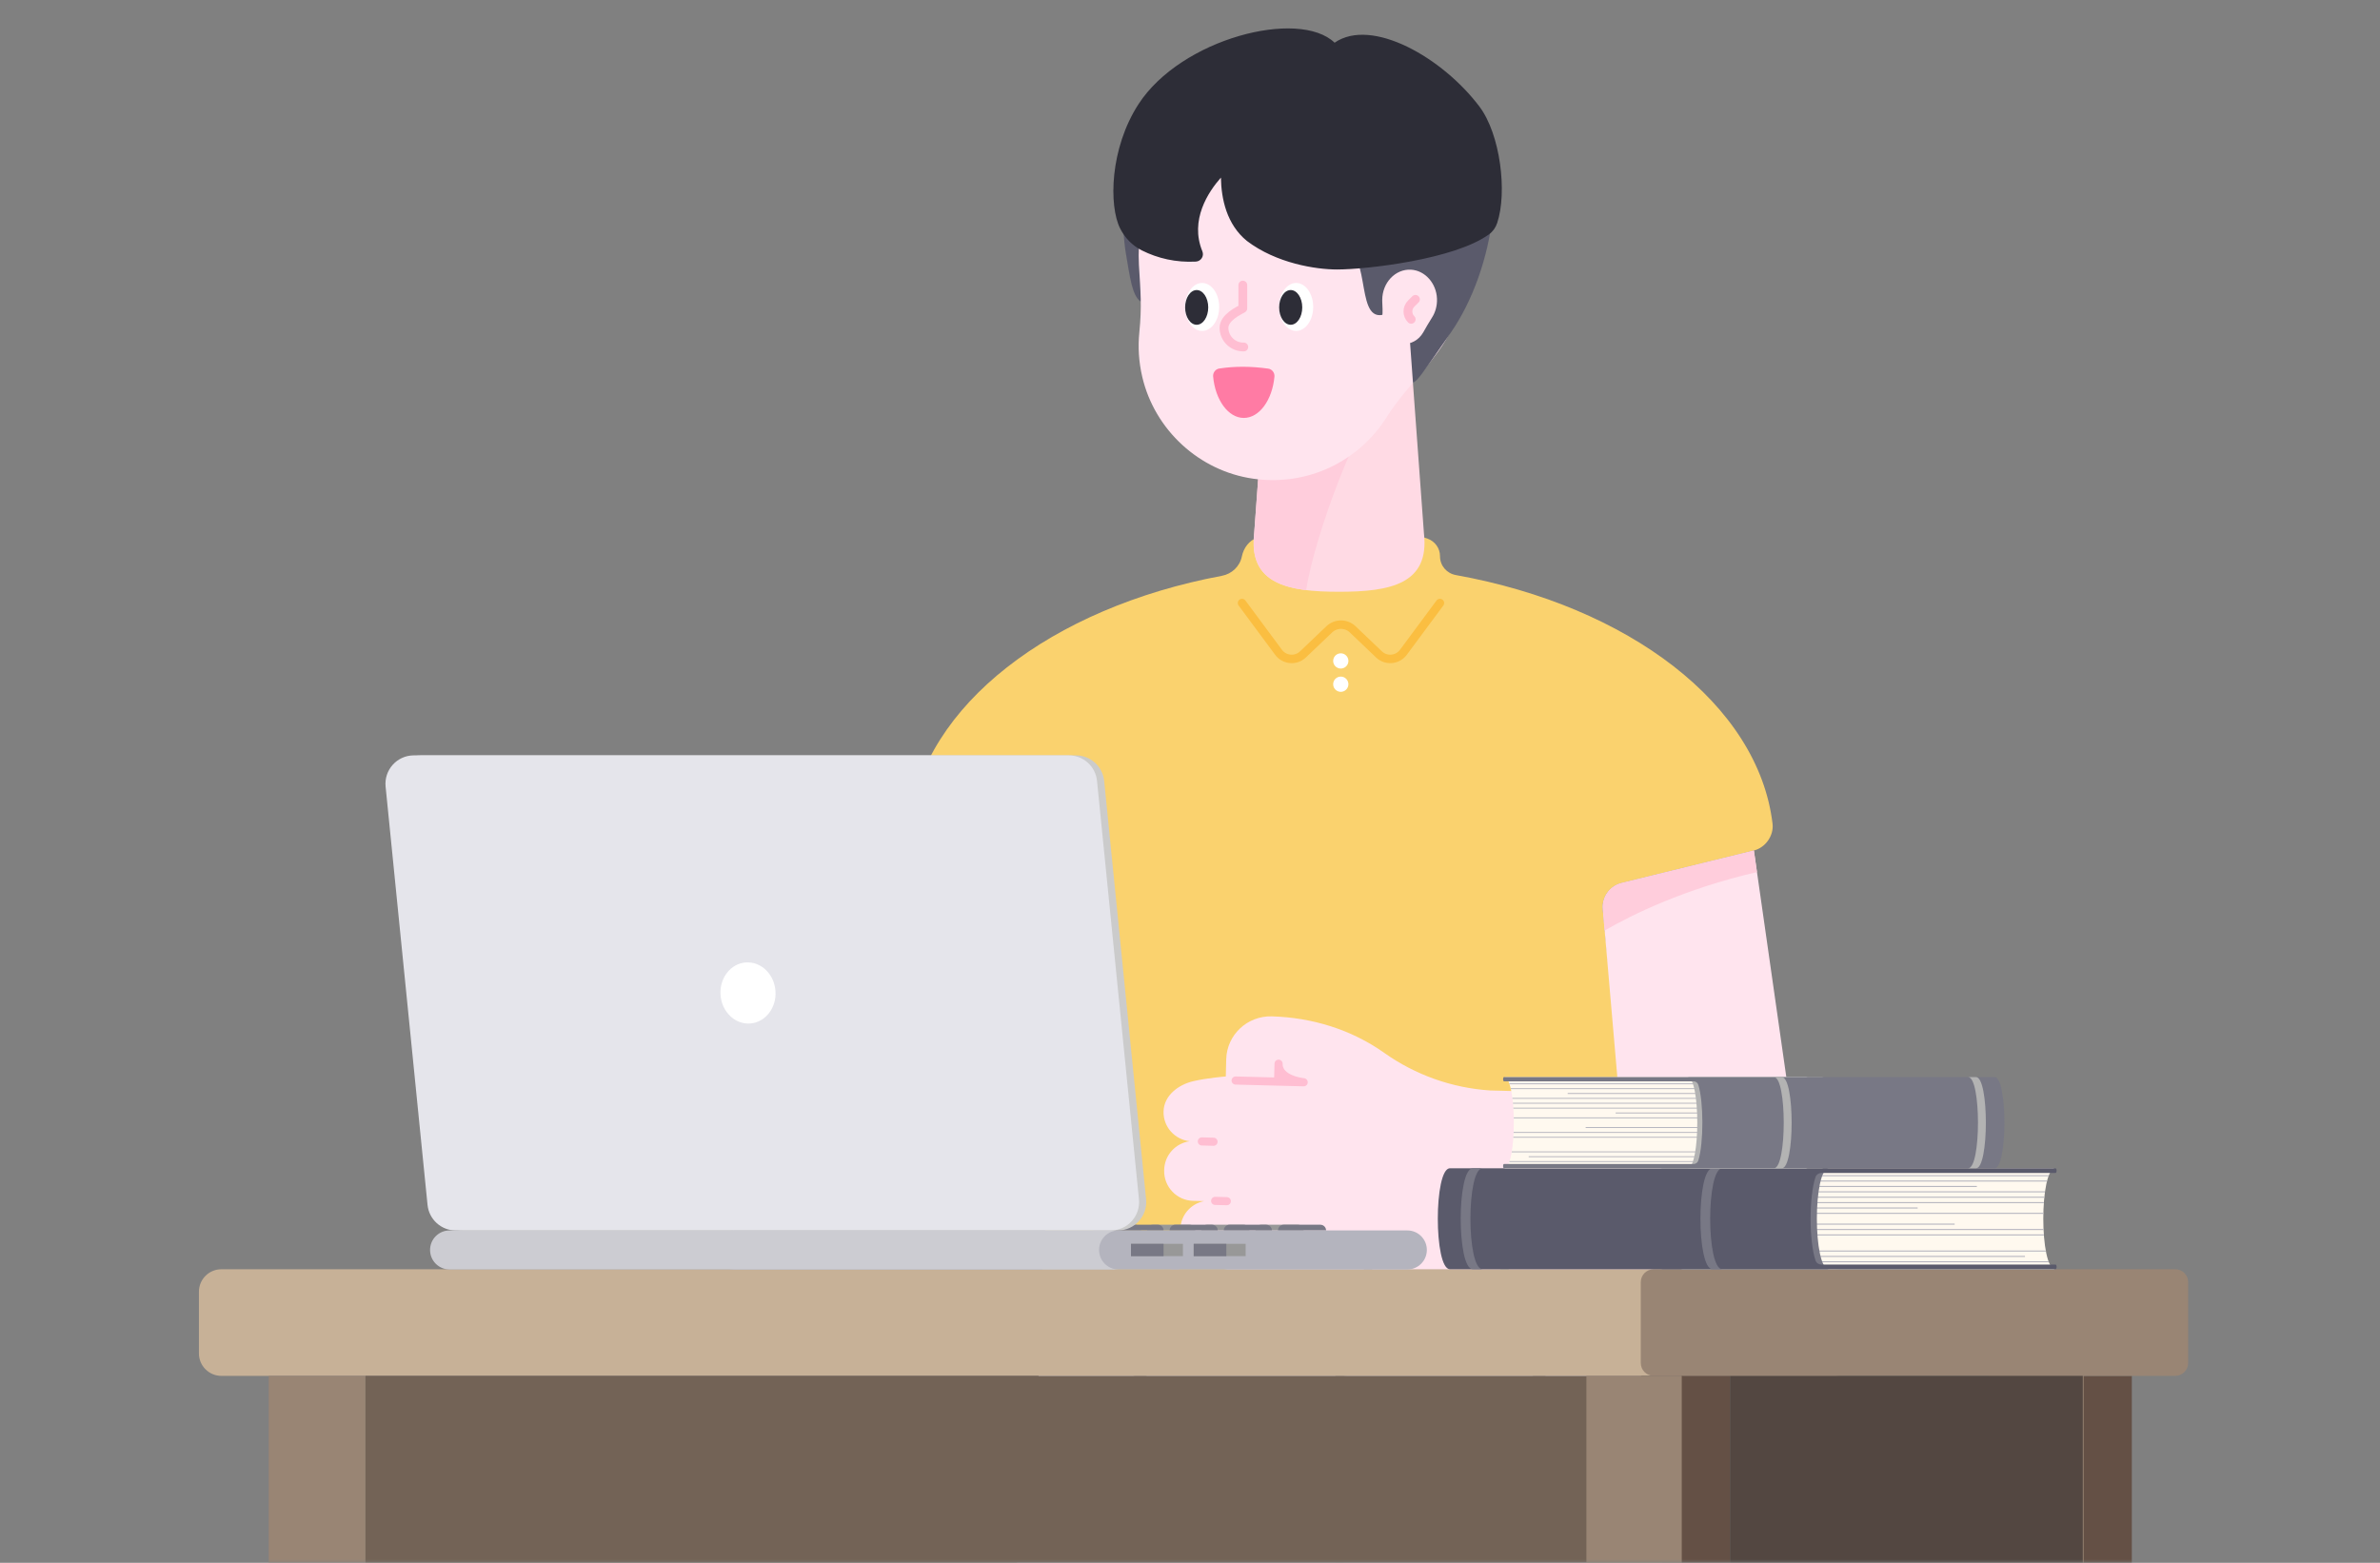<svg width="335" height="220" viewBox="0 0 335 220" fill="none" xmlns="http://www.w3.org/2000/svg">
<rect x="0" y="0" width="335" height="220" fill="#808080" stroke="none"/>
<mask id="mask0_3198:49227" style="mask-type:alpha" maskUnits="userSpaceOnUse" x="0" y="0" width="335" height="220">
<rect width="335" height="220" fill="#C4C4C4"/>
</mask>
<g mask="url(#mask0_3198:49227)">
<path d="M154.774 132.361L157.082 121.854L131.004 115.43L129.357 123.021C137.663 124.984 146.165 128.611 154.774 132.361Z" fill="#FFCDDC"/>
<path d="M151.915 179.255C139.498 192.28 142.583 265.116 140.825 338.761C140.73 342.642 143.852 345.834 147.738 345.834H181.656C185.476 345.834 188.573 342.737 188.573 338.917V191.212V338.917C188.573 342.737 191.67 345.834 195.49 345.834H229.4C233.286 345.834 236.408 342.642 236.313 338.757C234.473 264.528 237.274 189.589 225.227 179.259" fill="#F5F5F9"/>
<path d="M188.569 338.49V192.312" stroke="#CBCBCB" stroke-width="1.19" stroke-miterlimit="10" stroke-linecap="round" stroke-linejoin="round"/>
<path d="M249.498 115.96C247.498 99.169 229.233 85.323 204.917 80.953C203.635 80.722 202.691 79.626 202.691 78.324V78.287C202.691 77.17 201.972 76.188 200.916 75.818C192.936 73.025 184.963 72.98 176.999 75.675C175.824 76.073 175.048 77.12 174.798 78.336C174.51 79.737 173.389 80.796 171.984 81.059C147.976 85.545 129.998 99.296 128.002 115.939C127.793 117.681 128.885 119.315 130.586 119.763L147.89 124.29C149.517 124.717 150.609 126.241 150.482 127.92L146.535 180.832C146.383 182.853 147.985 184.574 150.01 184.574H227.401C229.463 184.574 231.073 182.795 230.867 180.745L225.598 128.031C225.425 126.306 226.551 124.717 228.235 124.302L246.862 119.73C248.492 119.332 249.696 117.631 249.498 115.96Z" fill="#FAD26E"/>
<path d="M202.678 84.888L197.536 91.825C196.71 92.938 195.1 93.078 194.098 92.121L190.397 88.593C189.477 87.714 188.027 87.714 187.103 88.593L183.402 92.121C182.4 93.078 180.786 92.938 179.964 91.825L174.822 84.888" stroke="#FABE41" stroke-width="1.19" stroke-miterlimit="10" stroke-linecap="round" stroke-linejoin="round"/>
<path d="M188.725 94.113C189.317 94.113 189.797 93.633 189.797 93.041C189.797 92.449 189.317 91.969 188.725 91.969C188.133 91.969 187.653 92.449 187.653 93.041C187.653 93.633 188.133 94.113 188.725 94.113Z" fill="white"/>
<path d="M188.725 97.391C189.317 97.391 189.797 96.911 189.797 96.319C189.797 95.727 189.317 95.247 188.725 95.247C188.133 95.247 187.653 95.727 187.653 96.319C187.653 96.911 188.133 97.391 188.725 97.391Z" fill="white"/>
<path d="M246.874 119.731L228.247 124.302C226.563 124.717 225.437 126.307 225.61 128.032L227.639 151.497L227.622 151.448C227.803 152.742 226.793 153.95 225.425 153.913L209.722 153.506C204.374 153.149 199.224 151.325 194.837 148.212C190.22 144.934 184.667 143.233 179.007 143.077C175.569 142.983 172.686 145.673 172.6 149.111L172.538 151.538C172.538 151.538 169.979 151.727 167.934 152.208C165.888 152.693 163.835 154.192 163.777 156.467C163.724 158.632 165.35 160.427 167.466 160.653C165.478 160.928 163.917 162.596 163.868 164.67L163.863 164.772C163.814 167.081 165.638 168.991 167.942 169.048L169.478 169.085C167.618 169.447 166.192 171.053 166.143 173.024C166.098 174.725 167.096 176.212 168.55 176.877C171.996 178.963 177.221 180.286 182.425 180.417L230.9 180.988C243.924 181.14 254.012 169.644 252.168 156.751L246.874 119.731Z" fill="#FFE4EE"/>
<path d="M228.246 124.302C226.562 124.717 225.437 126.307 225.609 128.032L225.864 130.993C229.741 128.751 237.093 125.136 247.304 122.766L246.869 119.731L228.246 124.302Z" fill="#FFCDDC"/>
<path d="M173.922 152.109L183.501 152.352C183.501 152.352 179.911 152.019 179.968 149.739L179.903 152.261" stroke="#FFBED2" stroke-width="1.145" stroke-miterlimit="10" stroke-linecap="round" stroke-linejoin="round"/>
<path d="M171.039 169.052L172.682 169.093" stroke="#FFBED2" stroke-width="1.145" stroke-miterlimit="10" stroke-linecap="round" stroke-linejoin="round"/>
<path d="M169.166 160.681L170.808 160.727" stroke="#FFBED2" stroke-width="1.145" stroke-miterlimit="10" stroke-linecap="round" stroke-linejoin="round"/>
<path opacity="0.5" d="M229.384 154.594L232.514 156.015" stroke="#FFBED2" stroke-width="1.145" stroke-miterlimit="10" stroke-linecap="round" stroke-linejoin="round"/>
<path opacity="0.5" d="M229.384 154.594L232.514 156.015" stroke="#FFBED2" stroke-width="1.145" stroke-miterlimit="10" stroke-linecap="round" stroke-linejoin="round"/>
<path d="M229.384 154.594L232.514 156.015" stroke="#FFBED2" stroke-width="1.145" stroke-miterlimit="10" stroke-linecap="round" stroke-linejoin="round"/>
<path d="M159.264 19.395C157.609 22.533 157.876 32.157 158.459 35.586C159.051 39.057 159.355 41.616 160.554 42.458L174.835 14.655C174.839 14.655 160.92 16.261 159.264 19.395Z" fill="#5A5A6B"/>
<path d="M198.605 50.164H178.355L176.532 75.079C175.702 82.222 181.284 83.306 188.48 83.306C195.672 83.306 201.258 82.226 200.428 75.079L198.605 50.164Z" fill="#FFDAE4"/>
<path d="M195.253 55.093C191.425 58.132 184.985 75.494 183.855 83.072C179.662 82.559 176.704 81.031 176.47 76.948C176.483 76.18 176.499 75.552 176.524 75.215C176.528 75.169 176.532 75.124 176.536 75.079L177.431 62.835L195.253 55.093Z" fill="#FFCDDC"/>
<path d="M160.274 35.964C160.274 22.734 171.315 12.088 184.689 12.733C196.547 13.304 206.257 23.071 206.77 34.933C207.004 40.383 205.357 45.427 202.428 49.494C199.833 53.096 197.508 55.059 195.126 58.809C191.318 64.802 184.229 68.507 176.384 67.385C168.801 66.301 162.533 60.526 160.784 53.067C160.279 50.919 160.164 48.828 160.365 46.832C160.743 43.062 160.533 41.078 160.311 37.295C160.287 36.855 160.274 36.412 160.274 35.964Z" fill="#FFE4EE"/>
<path d="M182.442 46.587C183.766 46.587 184.84 45.075 184.84 43.21C184.84 41.346 183.766 39.834 182.442 39.834C181.117 39.834 180.043 41.346 180.043 43.21C180.043 45.075 181.117 46.587 182.442 46.587Z" fill="white"/>
<path d="M181.674 45.719C182.572 45.719 183.3 44.625 183.3 43.276C183.3 41.926 182.572 40.832 181.674 40.832C180.776 40.832 180.047 41.926 180.047 43.276C180.047 44.625 180.776 45.719 181.674 45.719Z" fill="#2D2D37"/>
<path d="M169.208 46.587C170.533 46.587 171.607 45.075 171.607 43.21C171.607 41.346 170.533 39.834 169.208 39.834C167.883 39.834 166.809 41.346 166.809 43.21C166.809 45.075 167.883 46.587 169.208 46.587Z" fill="white"/>
<path d="M168.44 45.719C169.338 45.719 170.067 44.625 170.067 43.276C170.067 41.926 169.338 40.832 168.44 40.832C167.542 40.832 166.813 41.926 166.813 43.276C166.813 44.625 167.542 45.719 168.44 45.719Z" fill="#2D2D37"/>
<path d="M175.069 48.846C173.57 48.882 172.322 47.695 172.285 46.196C172.248 44.697 174.351 43.761 174.934 43.411V40.134" stroke="#FFBED2" stroke-width="1.24" stroke-miterlimit="10" stroke-linecap="round" stroke-linejoin="round"/>
<path d="M188.085 34.777C193.331 34.05 190.55 45.128 194.592 44.327C200.091 40.68 198.416 47.444 198.416 47.444L198.884 53.885C199.598 53.482 199.828 53.146 204.19 46.853C210.389 37.919 212.828 22.394 207.025 14.651L188.085 34.777Z" fill="#5A5A6B"/>
<path d="M194.558 42.24C194.558 39.805 196.39 37.846 198.604 37.965C200.571 38.071 202.182 39.87 202.264 42.051C202.305 43.054 202.03 43.986 201.545 44.734C201.114 45.399 200.728 46.093 200.333 46.783C199.701 47.888 198.526 48.57 197.228 48.36C195.971 48.159 194.932 47.095 194.64 45.724C194.558 45.329 194.538 44.943 194.571 44.573C194.632 43.879 194.599 43.181 194.562 42.483C194.558 42.401 194.558 42.323 194.558 42.24Z" fill="#FFE4EE"/>
<path d="M199.233 42.142L198.633 42.742C198.021 43.354 198.021 44.34 198.633 44.952" stroke="#FFBED2" stroke-width="1.24" stroke-miterlimit="10" stroke-linecap="round" stroke-linejoin="round"/>
<path d="M209.591 32.986C210.138 32.588 210.524 32.033 210.737 31.393C212.187 27.047 211.173 18.906 208.256 15.025C203.073 8.12 193.08 2.399 187.855 6.009C182.815 1.183 166.221 5.434 160.245 14.672C156.212 20.902 156.056 28.986 157.674 32.177C158.344 33.5 159.399 34.588 160.722 35.25C162.973 36.375 165.503 36.967 168.308 36.827C169.043 36.79 169.52 36.059 169.24 35.377C167.433 30.978 170.078 27.006 171.853 24.998C171.902 28.004 172.662 31.59 175.496 33.907C179.665 37.077 185.206 37.932 188.188 37.936C192.427 37.936 204.786 36.498 209.591 32.986Z" fill="#2D2D37"/>
<path d="M171.612 51.88C171.078 51.963 170.708 52.468 170.757 53.006C171.057 56.3 172.877 58.834 175.074 58.834C177.268 58.834 179.083 56.308 179.387 53.022C179.436 52.476 179.054 51.971 178.512 51.893C176.146 51.56 173.842 51.535 171.612 51.88Z" fill="#FF7BA4"/>
<path d="M192.554 177.845V188.574C192.554 191.112 190.771 193.17 188.57 193.17" stroke="#CBCBCB" stroke-width="1.19" stroke-miterlimit="10" stroke-linecap="round" stroke-linejoin="round"/>
<path d="M211.554 174.781L212.051 183.994C212.458 191.548 218.701 197.458 226.263 197.458" stroke="#CBCBCB" stroke-width="1.19" stroke-miterlimit="10" stroke-linecap="round" stroke-linejoin="round"/>
<path d="M165.581 174.781L165.084 183.994C164.677 191.548 158.434 197.458 150.872 197.458" stroke="#CBCBCB" stroke-width="1.19" stroke-miterlimit="10" stroke-linecap="round" stroke-linejoin="round"/>
<path d="M293.439 329.399H282.805C281.186 329.399 279.872 328.085 279.872 326.466V193.687H293.435V329.399H293.439Z" fill="#998574"/>
<path d="M297.136 329.399H293.287V193.687H300.068V326.466C300.068 328.085 298.754 329.399 297.136 329.399Z" fill="#645045"/>
<path d="M258.342 193.687H31.167C29.417 193.687 28 192.27 28 190.521V181.842C28 180.092 29.417 178.675 31.167 178.675H258.342C260.092 178.675 261.509 180.092 261.509 181.842V190.521C261.509 192.27 260.092 193.687 258.342 193.687Z" fill="#C7B197"/>
<path d="M306.18 193.687H232.769C231.762 193.687 230.949 192.874 230.949 191.868V180.494C230.949 179.488 231.762 178.675 232.769 178.675H306.18C307.186 178.675 308 179.488 308 180.494V191.868C308 192.874 307.182 193.687 306.18 193.687Z" fill="#998574"/>
<path d="M51.445 329.399H40.766C39.144 329.399 37.829 328.085 37.829 326.462V193.687H51.445V329.399Z" fill="#998574"/>
<path d="M236.844 193.687H51.445V232.97H236.844V193.687Z" fill="#736356"/>
<path d="M236.873 329.399H226.227C224.604 329.399 223.294 328.085 223.294 326.466V193.687H236.873V329.399Z" fill="#998574"/>
<path d="M240.574 329.399H236.717V193.687H243.506V326.466C243.506 328.085 242.192 329.399 240.574 329.399Z" fill="#645045"/>
<path d="M293.168 193.687H243.506V232.97H293.168V193.687Z" fill="#534741"/>
<path d="M160.619 173.216H153.846C153.846 172.768 154.208 172.407 154.655 172.407H159.81C160.258 172.407 160.619 172.768 160.619 173.216Z" fill="#989898"/>
<path d="M168.242 173.216H161.469C161.469 172.768 161.831 172.407 162.278 172.407H167.433C167.881 172.407 168.242 172.768 168.242 173.216Z" fill="#989898"/>
<path d="M175.865 173.216H169.092C169.092 172.768 169.454 172.407 169.901 172.407H175.056C175.504 172.407 175.865 172.768 175.865 173.216Z" fill="#989898"/>
<path d="M183.493 173.216H176.72C176.72 172.768 177.082 172.407 177.529 172.407H182.684C183.128 172.407 183.493 172.768 183.493 173.216Z" fill="#989898"/>
<path d="M163.781 173.216H157.008C157.008 172.768 157.37 172.407 157.817 172.407H162.972C163.42 172.407 163.781 172.768 163.781 173.216Z" fill="#787885"/>
<path d="M171.405 173.216H164.632C164.632 172.768 164.994 172.407 165.441 172.407H170.596C171.044 172.407 171.405 172.768 171.405 173.216Z" fill="#787885"/>
<path d="M179.028 173.216H172.255C172.255 172.768 172.617 172.407 173.065 172.407H178.219C178.667 172.407 179.028 172.768 179.028 173.216Z" fill="#787885"/>
<path d="M186.655 173.216H179.882C179.882 172.768 180.244 172.407 180.691 172.407H185.846C186.29 172.407 186.655 172.768 186.655 173.216Z" fill="#787885"/>
<path d="M157.341 173.216H65.159C63.106 173.216 61.389 171.66 61.184 169.618L55.281 110.731C55.047 108.377 56.891 106.336 59.257 106.336H151.443C153.497 106.336 155.214 107.893 155.419 109.934L161.321 168.822C161.556 171.175 159.707 173.216 157.341 173.216Z" fill="#CBCBCB"/>
<path d="M198.09 178.708H103.366C101.85 178.708 100.618 177.48 100.618 175.96C100.618 174.444 101.846 173.212 103.366 173.212H198.09C199.606 173.212 200.838 174.44 200.838 175.96C200.834 177.48 199.606 178.708 198.09 178.708Z" fill="#B4B4BE"/>
<path d="M156.34 173.216H64.154C62.1 173.216 60.383 171.66 60.178 169.618L54.275 110.731C54.041 108.377 55.886 106.336 58.251 106.336H150.437C152.491 106.336 154.208 107.893 154.413 109.934L160.316 168.822C160.55 171.175 158.701 173.216 156.34 173.216Z" fill="#E5E5EB"/>
<path d="M154.7 175.96C154.7 174.444 155.928 173.212 157.448 173.212H63.282C61.766 173.212 60.534 174.44 60.534 175.96C60.534 177.476 61.762 178.708 63.282 178.708H157.448C155.932 178.708 154.7 177.48 154.7 175.96Z" fill="#CCCCD2"/>
<path d="M105.579 144.081C107.716 143.935 109.316 141.893 109.154 139.519C108.992 137.144 107.129 135.338 104.992 135.484C102.856 135.63 101.255 137.673 101.417 140.047C101.58 142.421 103.443 144.227 105.579 144.081Z" fill="white"/>
<path d="M166.505 175.098H159.189V176.831H166.505V175.098Z" fill="#989898"/>
<path d="M163.782 175.098H159.189V176.831H163.782V175.098Z" fill="#787885"/>
<path d="M175.336 175.098H168.021V176.831H175.336V175.098Z" fill="#989898"/>
<path d="M172.613 175.098H168.021V176.831H172.613V175.098Z" fill="#787885"/>
<path d="M289.312 178.671C287.04 178.671 287.04 164.464 289.312 164.464H236.84C234.568 164.464 234.568 178.671 236.84 178.671H289.312Z" fill="#FFF9EF"/>
<path d="M253.721 176.798H285.028V176.942H253.721V176.798ZM247.852 166.949H278.255V167.093H247.852V166.949ZM237.099 167.709H245.149V167.852H237.099V167.709ZM237.099 169.98H269.921V170.124H237.099V169.98ZM237.099 172.256H275.129V172.399H237.099V172.256Z" fill="#FFF9EF"/>
<path d="M288.401 165.433C288.384 165.479 288.367 165.529 288.347 165.579L288.401 165.433Z" fill="#B4B4BE"/>
<path d="M237.099 165.577H288.346C288.363 165.528 288.379 165.478 288.4 165.433H237.099V165.577Z" fill="#B4B4BE"/>
<path d="M288.153 166.193C288.141 166.239 288.128 166.288 288.12 166.338L288.153 166.193Z" fill="#B4B4BE"/>
<path d="M237.099 166.332H288.116C288.129 166.287 288.137 166.234 288.149 166.189H237.099V166.332Z" fill="#B4B4BE"/>
<path d="M278.254 166.949H247.852V167.093H278.254V166.949Z" fill="#B4B4BE"/>
<path d="M245.149 167.709H237.099V167.852H245.149V167.709Z" fill="#B4B4BE"/>
<path d="M287.858 167.709C287.849 167.754 287.845 167.804 287.837 167.854L287.858 167.709Z" fill="#B4B4BE"/>
<path d="M247.046 167.848H287.837C287.845 167.799 287.849 167.754 287.857 167.704H247.046V167.848Z" fill="#B4B4BE"/>
<path d="M287.763 168.465C287.759 168.51 287.755 168.56 287.75 168.61L287.763 168.465Z" fill="#B4B4BE"/>
<path d="M237.099 168.608H287.751C287.755 168.563 287.759 168.514 287.763 168.465H237.099V168.608Z" fill="#B4B4BE"/>
<path d="M287.697 169.224C287.693 169.27 287.689 169.319 287.685 169.369L287.697 169.224Z" fill="#B4B4BE"/>
<path d="M237.099 169.364H287.685C287.689 169.315 287.693 169.269 287.697 169.22H237.099V169.364Z" fill="#B4B4BE"/>
<path d="M269.921 169.98H237.099V170.124H269.921V169.98Z" fill="#B4B4BE"/>
<path d="M287.619 170.74C287.619 170.789 287.615 170.835 287.615 170.885L287.619 170.74Z" fill="#B4B4BE"/>
<path d="M249.65 170.88H287.614C287.614 170.83 287.619 170.785 287.619 170.736H249.65V170.88Z" fill="#B4B4BE"/>
<path d="M275.129 172.255H237.099V172.399H275.129V172.255Z" fill="#B4B4BE"/>
<path d="M287.64 173.011C287.644 173.061 287.644 173.107 287.648 173.157L287.64 173.011Z" fill="#B4B4BE"/>
<path d="M237.099 173.155H287.648C287.644 173.106 287.644 173.06 287.64 173.011H237.099V173.155Z" fill="#B4B4BE"/>
<path d="M287.685 173.767C287.689 173.817 287.693 173.863 287.697 173.913L287.685 173.767Z" fill="#B4B4BE"/>
<path d="M250.883 173.911H287.697C287.693 173.866 287.689 173.817 287.685 173.767H250.883V173.911Z" fill="#B4B4BE"/>
<path d="M287.956 176.043C287.964 176.092 287.972 176.138 287.985 176.188L287.956 176.043Z" fill="#B4B4BE"/>
<path d="M237.099 176.186H287.981C287.973 176.137 287.964 176.092 287.952 176.043H237.099V176.186Z" fill="#B4B4BE"/>
<path d="M285.028 176.798H253.721V176.942H285.028V176.798Z" fill="#B4B4BE"/>
<path d="M288.347 177.558C288.363 177.604 288.38 177.658 288.401 177.704L288.347 177.558Z" fill="#B4B4BE"/>
<path d="M237.099 177.697H288.4C288.383 177.652 288.363 177.603 288.346 177.554H237.099V177.697Z" fill="#B4B4BE"/>
<path d="M257.442 164.464H234.047C231.775 164.464 231.775 178.671 234.047 178.671H257.442C255.167 178.671 255.167 164.464 257.442 164.464Z" fill="#787885"/>
<path d="M255.553 165.679C255.673 165.343 255.997 165.125 256.354 165.125H289.312C289.534 165.125 289.534 164.464 289.312 164.464H256.556H209.769H204.084C201.813 164.464 201.813 178.671 204.084 178.671H209.769H256.56H289.312C289.534 178.671 289.534 178.01 289.312 178.01H256.354C255.997 178.01 255.668 177.792 255.553 177.455C254.621 174.773 254.621 168.362 255.553 165.679Z" fill="#5A5A6B"/>
<path d="M208.68 164.464H207.308C205.037 164.464 205.037 178.671 207.308 178.671H208.68C206.404 178.671 206.404 164.464 208.68 164.464Z" fill="#787885"/>
<path d="M242.422 164.464H241.05C238.779 164.464 238.779 178.671 241.05 178.671H242.422C240.151 178.671 240.151 164.464 242.422 164.464Z" fill="#787885"/>
<path d="M211.698 164.46C213.538 164.46 213.538 151.628 211.698 151.628H254.214C256.054 151.628 256.054 164.46 254.214 164.46H211.698Z" fill="#FFF9EF"/>
<path d="M240.536 162.899H215.173V162.771H240.536V162.899ZM245.293 154.002H220.657V153.875H245.293V154.002ZM254.004 154.684H247.482V154.556H254.004V154.684ZM254.004 156.737H227.413V156.61H254.004V156.737ZM254.004 158.791H223.191V158.664H254.004V158.791Z" fill="#FFF9EF"/>
<path d="M212.438 152.503C212.455 152.544 212.467 152.59 212.48 152.632L212.438 152.503Z" fill="#B4B4BE"/>
<path d="M254.004 152.634H212.482C212.466 152.593 212.454 152.548 212.441 152.507H254.004V152.634Z" fill="#B4B4BE"/>
<path d="M212.639 153.189C212.647 153.23 212.656 153.276 212.668 153.318L212.639 153.189Z" fill="#B4B4BE"/>
<path d="M254.005 153.316H212.668C212.66 153.275 212.651 153.23 212.639 153.189H254V153.316H254.005Z" fill="#B4B4BE"/>
<path d="M245.297 153.87H220.661V153.998H245.297V153.87Z" fill="#B4B4BE"/>
<path d="M254.004 154.557H247.482V154.684H254.004V154.557Z" fill="#B4B4BE"/>
<path d="M212.881 154.557C212.886 154.598 212.894 154.644 212.898 154.686L212.881 154.557Z" fill="#B4B4BE"/>
<path d="M245.945 154.684H212.893C212.889 154.643 212.881 154.598 212.877 154.557H245.941V154.684H245.945Z" fill="#B4B4BE"/>
<path d="M212.955 155.243C212.959 155.284 212.963 155.33 212.968 155.372L212.955 155.243Z" fill="#B4B4BE"/>
<path d="M254.004 155.37H212.967C212.963 155.329 212.959 155.284 212.955 155.243H254.004V155.37Z" fill="#B4B4BE"/>
<path d="M213.009 155.924C213.013 155.966 213.013 156.012 213.017 156.053L213.009 155.924Z" fill="#B4B4BE"/>
<path d="M254.004 156.056H213.02C213.016 156.014 213.016 155.969 213.012 155.928H254.008V156.056H254.004Z" fill="#B4B4BE"/>
<path d="M254.004 156.61H227.413V156.738H254.004V156.61Z" fill="#B4B4BE"/>
<path d="M213.07 157.296C213.07 157.338 213.074 157.384 213.074 157.425L213.07 157.296Z" fill="#B4B4BE"/>
<path d="M243.834 157.424H213.074C213.074 157.383 213.07 157.337 213.07 157.296H243.834V157.424Z" fill="#B4B4BE"/>
<path d="M254.004 158.664H223.191V158.791H254.004V158.664Z" fill="#B4B4BE"/>
<path d="M213.053 159.346C213.053 159.387 213.049 159.433 213.049 159.475L213.053 159.346Z" fill="#B4B4BE"/>
<path d="M254.004 159.477H213.049C213.049 159.436 213.053 159.391 213.053 159.35H254.004V159.477Z" fill="#B4B4BE"/>
<path d="M213.017 160.032C213.013 160.073 213.013 160.119 213.009 160.16L213.017 160.032Z" fill="#B4B4BE"/>
<path d="M242.837 160.159H213.009C213.013 160.118 213.013 160.073 213.017 160.032H242.837V160.159Z" fill="#B4B4BE"/>
<path d="M212.799 162.086C212.791 162.131 212.782 162.173 212.778 162.215L212.799 162.086Z" fill="#B4B4BE"/>
<path d="M254.004 162.213H212.778C212.787 162.172 212.795 162.127 212.799 162.086H254.004V162.213Z" fill="#B4B4BE"/>
<path d="M240.536 162.767H215.173V162.894H240.536V162.767Z" fill="#B4B4BE"/>
<path d="M212.483 163.453C212.47 163.495 212.454 163.541 212.441 163.582L212.483 163.453Z" fill="#B4B4BE"/>
<path d="M254.005 163.581H212.438C212.454 163.54 212.467 163.494 212.479 163.453H254.001V163.581H254.005Z" fill="#B4B4BE"/>
<path d="M237.521 151.628H256.477C258.317 151.628 258.317 164.46 256.477 164.46H237.521C239.366 164.46 239.366 151.628 237.521 151.628Z" fill="#B3B3B3"/>
<path d="M239.053 152.725C238.959 152.421 238.692 152.223 238.404 152.223H211.702C211.521 152.223 211.521 151.624 211.702 151.624H238.24H276.151H280.755C282.595 151.624 282.595 164.455 280.755 164.455H276.151H238.24H211.702C211.521 164.455 211.521 163.856 211.702 163.856H238.404C238.692 163.856 238.959 163.658 239.053 163.354C239.809 160.935 239.809 155.148 239.053 152.725Z" fill="#787885"/>
<path d="M277.03 151.628H278.143C279.983 151.628 279.983 164.46 278.143 164.46H277.03C278.874 164.46 278.874 151.628 277.03 151.628Z" fill="#B3B3B3"/>
<path d="M249.692 151.628H250.805C252.645 151.628 252.645 164.46 250.805 164.46H249.692C251.532 164.46 251.532 151.628 249.692 151.628Z" fill="#B3B3B3"/>
</g>
</svg>
